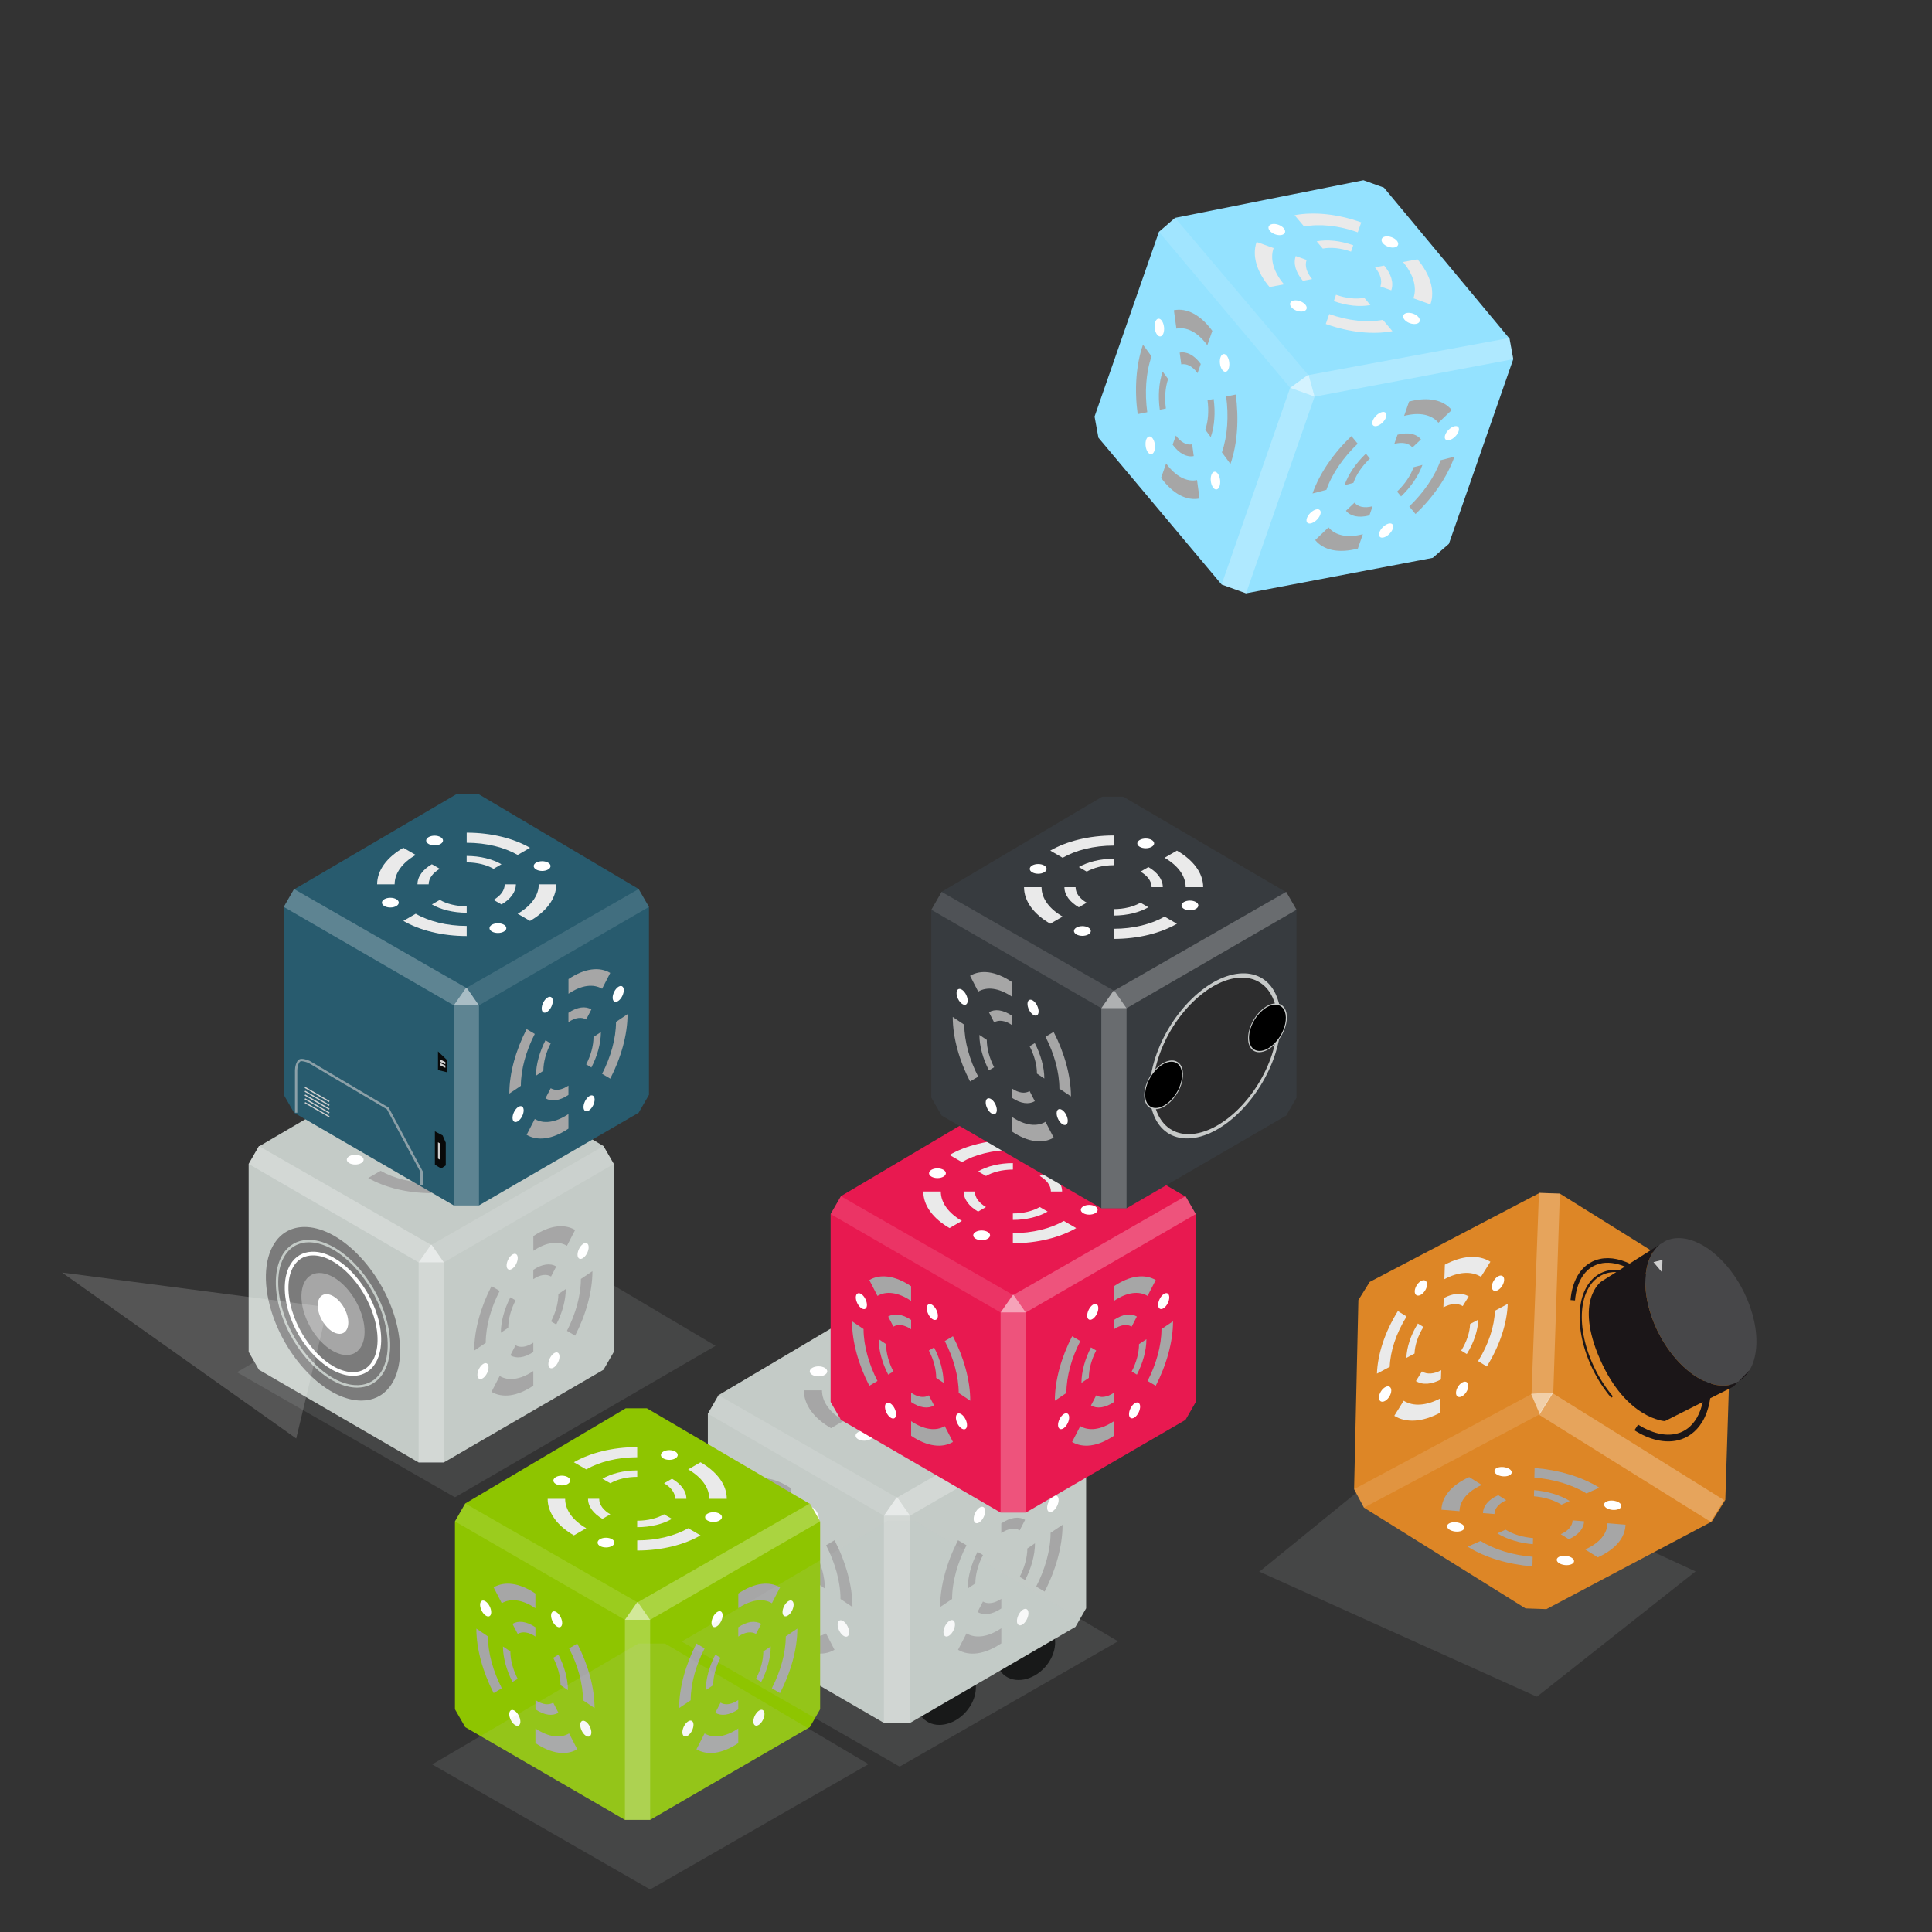 <?xml version="1.0" encoding="utf-8"?>
<!-- Generator: Adobe Illustrator 25.4.1, SVG Export Plug-In . SVG Version: 6.00 Build 0)  -->
<svg version="1.1" id="Layer_1" xmlns="http://www.w3.org/2000/svg" xmlns:xlink="http://www.w3.org/1999/xlink" x="0px" y="0px"
	 viewBox="0 0 50 50" style="enable-background:new 0 0 50 50;" xml:space="preserve">
<rect x="0" y="0" width="50" height="50" fill="#333333" stroke="none"/>
<style type="text/css">
	.st0{opacity:0.5;}
	.st1{opacity:0.25;fill:#C0C7CA;}
	.st2{fill:#DD8626;}
	.st3{opacity:0.6;fill:#FFFFFF;}
	.st4{opacity:0.12;fill:#FFFFFF;}
	.st5{opacity:0.25;fill:#FFFFFF;}
	.st6{fill:#EAEAEA;}
	.st7{fill:#FFFFFF;}
	.st8{fill:#A6A6A6;}
	.st9{fill:#1B1618;}
	.st10{fill:#474749;}
	.st11{fill:#CFCFCF;}
	.st12{fill:#C4CBC7;}
	.st13{fill:#7B7B7B;}
	.st14{opacity:0.17;fill:#FFFFFF;}
	.st15{fill:#94E2FF;}
	.st16{fill:#8EC500;}
	.st17{fill:#E81950;}
	.st18{fill:#373B3F;}
	.st19{fill:#C6C9C8;}
	.st20{fill:#2D2D2E;}
	.st21{fill:#285B6E;}
	.st22{fill:#080909;}
	.st23{opacity:0.6;}
</style>
<g>
	<g class="st0">
		<polyline class="st1" points="11.763,38.744 11.784,38.744 18.518,34.83 13.254,31.709 11.467,32.386 6.144,35.507 6.122,35.507 
			11.763,38.744 		"/>
	</g>
	<g class="st0">
		<polyline class="st1" points="39.76,43.905 39.782,43.905 43.881,40.668 37.13,37.547 36.436,37.547 32.6,40.668 32.578,40.668 
			39.76,43.905 		"/>
	</g>
	<g>
		<polygon class="st2" points="39.818,30.886 35.448,33.176 35.155,33.646 35.044,38.539 35.299,39.017 39.48,41.625 40.021,41.644 
			44.301,39.378 44.651,38.817 44.805,33.976 44.55,33.499 40.369,30.89 39.828,30.871 		"/>
		<polygon class="st3" points="39.636,36.068 39.627,36.082 39.849,36.6 40.199,36.039 		"/>
		<polygon class="st4" points="39.849,36.6 35.299,39.017 35.044,38.539 39.627,36.082 		"/>
		<g>
			<polygon class="st5" points="39.828,30.871 39.636,36.068 40.199,36.039 40.369,30.89 			"/>
			
				<rect x="41.919" y="35.085" transform="matrix(0.529 -0.848 0.848 0.529 -12.106 53.596)" class="st5" width="0.661" height="5.248"/>
		</g>
		<g>
			<path class="st6" d="M36.177,33.93c-0.343,0.55-0.525,1.129-0.542,1.62l0.331-0.176c0.014-0.395,0.16-0.86,0.436-1.303
				L36.177,33.93z"/>
			<path class="st6" d="M36.695,34.253c-0.189,0.302-0.289,0.62-0.298,0.89l0.211-0.113c0.007-0.208,0.084-0.454,0.23-0.688
				L36.695,34.253z"/>
			<path class="st6" d="M38.571,32.654c-0.318-0.198-0.744-0.155-1.178,0.076l-0.013,0.375c0.349-0.186,0.692-0.221,0.947-0.061
				L38.571,32.654z"/>
			<path class="st6" d="M38.01,33.553c-0.175-0.109-0.409-0.085-0.647,0.042l-0.008,0.239c0.184-0.098,0.365-0.117,0.5-0.032
				L38.01,33.553z"/>
			<path class="st6" d="M38.253,35.225l0.225,0.14c0.343-0.55,0.525-1.129,0.542-1.62l-0.331,0.176
				C38.676,34.317,38.529,34.782,38.253,35.225z"/>
			<path class="st6" d="M38.046,34.265c-0.007,0.208-0.084,0.454-0.23,0.688l0.144,0.09c0.189-0.302,0.289-0.62,0.298-0.89
				L38.046,34.265z"/>
			<path class="st6" d="M36.327,36.251l-0.243,0.39c0.318,0.198,0.744,0.155,1.178-0.076l0.013-0.375
				C36.926,36.375,36.582,36.41,36.327,36.251L36.327,36.251z"/>
			<path class="st6" d="M37.299,35.461c-0.184,0.098-0.365,0.117-0.5,0.032h0l-0.155,0.249v0c0.175,0.109,0.409,0.085,0.647-0.042
				L37.299,35.461z"/>
			
				<ellipse transform="matrix(0.529 -0.848 0.848 0.529 -13.719 47.416)" class="st7" cx="35.873" cy="36.072" rx="0.221" ry="0.128"/>
			
				<ellipse transform="matrix(0.529 -0.848 0.848 0.529 -9.91 48.542)" class="st7" cx="38.793" cy="33.203" rx="0.221" ry="0.128"/>
			
				<ellipse transform="matrix(0.529 -0.848 0.848 0.529 -10.953 46.907)" class="st7" cx="36.798" cy="33.325" rx="0.221" ry="0.128"/>
			
				<ellipse transform="matrix(0.529 -0.848 0.848 0.529 -12.677 49.051)" class="st7" cx="37.868" cy="35.95" rx="0.221" ry="0.128"/>
		</g>
		<g>
			<path class="st8" d="M38.023,38.227c-0.471,0.211-0.71,0.518-0.718,0.844l0.466,0.038c0.006-0.262,0.199-0.509,0.578-0.679
				L38.023,38.227z"/>
			<path class="st8" d="M38.773,38.695c-0.259,0.116-0.39,0.285-0.394,0.464l0.297,0.024c0.003-0.138,0.105-0.269,0.305-0.358
				L38.773,38.695z"/>
			<path class="st8" d="M41.391,38.501c-0.459-0.287-1.066-0.461-1.676-0.51L39.71,38.24c0.49,0.04,0.978,0.18,1.348,0.41
				L41.391,38.501z"/>
			<path class="st8" d="M40.623,38.845c-0.252-0.157-0.586-0.253-0.92-0.28l-0.004,0.159c0.259,0.021,0.516,0.095,0.711,0.217
				L40.623,38.845z"/>
			<path class="st8" d="M41.025,40.1l0.325,0.203c0.471-0.211,0.71-0.518,0.718-0.844l-0.466-0.038
				C41.597,39.683,41.404,39.93,41.025,40.1z"/>
			<path class="st8" d="M40.698,39.347c-0.003,0.138-0.105,0.269-0.305,0.358l0.208,0.13c0.259-0.116,0.39-0.285,0.394-0.464
				L40.698,39.347z"/>
			<path class="st8" d="M38.316,39.879l-0.333,0.149c0.459,0.287,1.066,0.461,1.676,0.51l0.006-0.249
				C39.173,40.25,38.685,40.11,38.316,39.879L38.316,39.879z"/>
			<path class="st8" d="M39.675,39.805c-0.259-0.021-0.516-0.095-0.711-0.217h0l-0.213,0.095l0,0c0.252,0.157,0.586,0.253,0.92,0.28
				L39.675,39.805z"/>
			
				<ellipse transform="matrix(0.104 -0.995 0.995 0.104 -5.586 72.879)" class="st7" cx="37.663" cy="39.541" rx="0.12" ry="0.225"/>
			
				<ellipse transform="matrix(0.104 -0.995 0.995 0.104 -1.389 76.42)" class="st7" cx="41.727" cy="38.981" rx="0.12" ry="0.225"/>
			
				<ellipse transform="matrix(0.104 -0.995 0.995 0.104 -3.067 72.818)" class="st7" cx="38.889" cy="38.112" rx="0.12" ry="0.225"/>
			
				<ellipse transform="matrix(0.104 -0.995 0.995 0.104 -3.908 76.481)" class="st7" cx="40.502" cy="40.41" rx="0.12" ry="0.225"/>
		</g>
		<g>
			<g>
				<path class="st9" d="M43.912,36.696c-0.128,0.217-0.305,0.356-0.527,0.409c-0.291,0.07-0.643-0.014-0.992-0.236l-0.094,0.147
					c0.39,0.248,0.79,0.34,1.127,0.258c0.256-0.062,0.469-0.221,0.619-0.461c0.006-0.01,0.012-0.019,0.018-0.029
					c0.172-0.294,0.246-0.685,0.212-1.132l-0.174,0.013C44.132,36.077,44.067,36.433,43.912,36.696z"/>
				<path class="st9" d="M41.207,32.651c-0.154,0.076-0.282,0.197-0.378,0.362c-0.102,0.175-0.164,0.388-0.184,0.633l0.116,0.009
					c0.018-0.228,0.075-0.424,0.168-0.583c0.085-0.144,0.195-0.251,0.329-0.316c0.365-0.18,0.869-0.033,1.332,0.364
					c-0.411-0.265-0.828-0.336-1.16-0.173c-0.149,0.073-0.272,0.191-0.365,0.35c-0.406,0.692-0.122,1.983,0.633,2.878l0.044-0.037
					c-0.74-0.877-1.021-2.139-0.627-2.811c0.087-0.149,0.202-0.259,0.341-0.328c0.466-0.229,1.146,0.053,1.693,0.701l0.044-0.037
					c-0.076-0.09-0.154-0.173-0.234-0.249l0.046-0.038C42.423,32.684,41.717,32.4,41.207,32.651z"/>
			</g>
			<g>
				<path class="st10" d="M44.705,32.78c0.697,0.833,0.956,2.032,0.576,2.678s-1.252,0.495-1.949-0.338s-0.956-2.032-0.576-2.678
					c0.087-0.149,0.201-0.256,0.333-0.321C43.528,31.902,44.168,32.139,44.705,32.78z"/>
				<path class="st9" d="M45.281,35.458c-0.379,0.646-1.252,0.495-1.949-0.338s-0.956-2.032-0.576-2.678
					c0.087-0.149,0.201-0.256,0.333-0.321l-1.647,1.045c0,0-0.71,0.48-0.03,2.021c0.68,1.541,1.674,1.592,1.674,1.592l1.779-0.896
					L45.281,35.458z"/>
				<polygon class="st11" points="42.792,32.664 43.015,32.929 43.024,32.604 				"/>
			</g>
		</g>
	</g>
	<g>
		<ellipse transform="matrix(0.663 -0.749 0.749 0.663 -24.582 33.114)" cx="24.478" cy="43.853" rx="0.862" ry="0.675"/>
		<ellipse transform="matrix(0.663 -0.749 0.749 0.663 -23.021 34.258)" cx="26.529" cy="42.692" rx="0.862" ry="0.675"/>
		<polygon class="st12" points="27.815,36.107 23.465,33.555 22.898,33.555 18.595,36.107 18.319,36.586 18.319,41.623 
			18.595,42.103 22.876,44.589 23.552,44.589 27.833,42.103 28.109,41.623 28.109,36.586 27.833,36.107 		"/>
		<polygon class="st3" points="23.223,38.752 23.205,38.752 22.876,39.225 23.552,39.225 		"/>
		<polygon class="st4" points="22.876,39.225 18.319,36.586 18.595,36.107 23.205,38.752 		"/>
		<g>
			<polygon class="st5" points="27.833,36.107 23.223,38.752 23.552,39.225 28.109,36.586 			"/>
			<rect x="22.876" y="39.225" class="st5" width="0.676" height="5.364"/>
		</g>
		<g>
			<path class="st8" d="M23.205,34.595c-0.663,0-1.263,0.155-1.698,0.406l0.332,0.192c0.35-0.202,0.833-0.327,1.366-0.327V34.595z"
				/>
			<path class="st8" d="M23.205,35.22c-0.364,0-0.694,0.085-0.933,0.223l0.212,0.122c0.184-0.106,0.439-0.172,0.721-0.172V35.22z"/>
			<path class="st8" d="M25.606,35.981c0-0.383-0.269-0.729-0.703-0.98l-0.332,0.192c0.35,0.202,0.566,0.481,0.566,0.789H25.606z"/>
			<path class="st8" d="M24.524,35.981c0-0.21-0.148-0.401-0.386-0.538l-0.212,0.122c0.184,0.106,0.299,0.254,0.299,0.416H24.524z"
				/>
			<path class="st8" d="M23.205,37.096v0.271c0.663,0,1.263-0.155,1.698-0.406l-0.332-0.192
				C24.221,36.971,23.738,37.096,23.205,37.096z"/>
			<path class="st8" d="M23.926,36.397c-0.184,0.106-0.439,0.172-0.721,0.172v0.173c0.364,0,0.694-0.085,0.933-0.223L23.926,36.397z
				"/>
			<path class="st8" d="M21.273,35.981h-0.469c0,0.383,0.269,0.729,0.703,0.98l0.332-0.192
				C21.489,36.568,21.273,36.289,21.273,35.981L21.273,35.981z"/>
			<path class="st8" d="M22.484,36.397c-0.184-0.106-0.299-0.254-0.299-0.416l0,0h-0.3l0,0c0,0.21,0.148,0.401,0.386,0.538
				L22.484,36.397z"/>
			<ellipse class="st7" cx="21.183" cy="35.491" rx="0.226" ry="0.13"/>
			<ellipse class="st7" cx="25.251" cy="36.471" rx="0.226" ry="0.13"/>
			<ellipse class="st7" cx="24.066" cy="34.807" rx="0.226" ry="0.13"/>
			<ellipse class="st7" cx="22.368" cy="37.155" rx="0.226" ry="0.13"/>
		</g>
		<g>
			<path class="st8" d="M20.477,38.521c-0.438-0.294-0.834-0.336-1.12-0.166l0.219,0.424c0.231-0.137,0.549-0.103,0.901,0.133
				V38.521z"/>
			<path class="st8" d="M20.477,39.425c-0.24-0.162-0.458-0.185-0.615-0.091l0.14,0.271c0.122-0.072,0.29-0.054,0.476,0.07V39.425z"
				/>
			<path class="st8" d="M22.062,41.59c0-0.553-0.177-1.174-0.464-1.729l-0.219,0.13c0.231,0.447,0.373,0.946,0.373,1.391
				L22.062,41.59z"/>
			<path class="st8" d="M21.348,41.111c0-0.304-0.097-0.645-0.255-0.95l-0.14,0.083c0.122,0.236,0.197,0.499,0.197,0.734
				L21.348,41.111z"/>
			<path class="st8" d="M20.477,42.138v0.392c0.438,0.294,0.834,0.336,1.12,0.166l-0.219-0.424
				C21.148,42.408,20.829,42.375,20.477,42.138z"/>
			<path class="st8" d="M20.953,41.447c-0.122,0.072-0.29,0.054-0.476-0.07v0.25c0.24,0.162,0.458,0.185,0.615,0.091L20.953,41.447z
				"/>
			<path class="st8" d="M19.202,39.669l-0.31-0.208c0,0.553,0.177,1.174,0.464,1.729l0.219-0.13
				C19.345,40.613,19.202,40.114,19.202,39.669L19.202,39.669z"/>
			<path class="st8" d="M20.002,40.808c-0.122-0.236-0.197-0.499-0.197-0.734l0,0l-0.198-0.133v0c0,0.304,0.097,0.645,0.255,0.95
				L20.002,40.808z"/>
			
				<ellipse transform="matrix(0.899 -0.438 0.438 0.899 -15.114 12.317)" class="st7" cx="19.143" cy="38.92" rx="0.122" ry="0.23"/>
			
				<ellipse transform="matrix(0.899 -0.438 0.438 0.899 -16.254 13.819)" class="st7" cx="21.827" cy="42.142" rx="0.122" ry="0.23"/>
			
				<ellipse transform="matrix(0.899 -0.438 0.438 0.899 -15.048 13.18)" class="st7" cx="21.045" cy="39.21" rx="0.122" ry="0.23"/>
			
				<ellipse transform="matrix(0.899 -0.438 0.438 0.899 -16.319 12.956)" class="st7" cx="19.925" cy="41.852" rx="0.122" ry="0.23"/>
		</g>
		<g>
			<path class="st8" d="M25.914,38.521c0.438-0.294,0.834-0.336,1.12-0.166l-0.219,0.424c-0.231-0.137-0.549-0.103-0.901,0.133
				V38.521z"/>
			<path class="st8" d="M25.914,39.425c0.24-0.162,0.458-0.185,0.615-0.091l-0.14,0.271c-0.122-0.072-0.29-0.054-0.476,0.07V39.425z
				"/>
			<path class="st8" d="M24.33,41.59c0-0.553,0.177-1.174,0.464-1.729l0.219,0.13c-0.231,0.447-0.373,0.946-0.373,1.391L24.33,41.59
				z"/>
			<path class="st8" d="M25.044,41.111c0-0.304,0.097-0.645,0.255-0.95l0.14,0.083c-0.122,0.236-0.197,0.499-0.197,0.734
				L25.044,41.111z"/>
			<path class="st8" d="M25.914,42.138v0.392c-0.438,0.294-0.834,0.336-1.12,0.166l0.219-0.424
				C25.243,42.408,25.562,42.375,25.914,42.138z"/>
			<path class="st8" d="M25.438,41.447c0.122,0.072,0.29,0.054,0.476-0.07v0.25c-0.24,0.162-0.458,0.185-0.615,0.091L25.438,41.447z
				"/>
			<path class="st8" d="M27.189,39.669l0.31-0.208c0,0.553-0.177,1.174-0.464,1.729l-0.219-0.13
				C27.046,40.613,27.189,40.114,27.189,39.669L27.189,39.669z"/>
			<path class="st8" d="M26.39,40.808c0.122-0.236,0.197-0.499,0.197-0.734l0,0l0.198-0.133v0c0,0.304-0.097,0.645-0.255,0.95
				L26.39,40.808z"/>
			
				<ellipse transform="matrix(0.438 -0.899 0.899 0.438 -19.675 46.368)" class="st7" cx="27.248" cy="38.92" rx="0.23" ry="0.122"/>
			
				<ellipse transform="matrix(0.438 -0.899 0.899 0.438 -24.079 45.765)" class="st7" cx="24.564" cy="42.142" rx="0.23" ry="0.122"/>
			
				<ellipse transform="matrix(0.438 -0.899 0.899 0.438 -21.004 44.82)" class="st7" cx="25.346" cy="39.21" rx="0.23" ry="0.122"/>
			
				<ellipse transform="matrix(0.438 -0.899 0.899 0.438 -22.75 47.312)" class="st7" cx="26.466" cy="41.852" rx="0.23" ry="0.122"/>
		</g>
	</g>
	<g>
		<polygon class="st12" points="6.718,29.66 10.918,27.197 11.465,27.197 15.619,29.66 15.886,30.123 15.886,34.986 15.619,35.449 
			11.487,37.848 10.834,37.848 6.701,35.449 6.435,34.986 6.435,30.123 6.701,29.66 		"/>
		<polygon class="st3" points="11.152,32.214 11.169,32.214 11.487,32.67 10.834,32.67 		"/>
		<polygon class="st4" points="11.487,32.67 15.886,30.123 15.619,29.66 11.169,32.214 		"/>
		<g>
			<polygon class="st5" points="6.701,29.66 11.152,32.214 10.834,32.67 6.435,30.123 			"/>
			<rect x="10.834" y="32.67" class="st5" width="0.653" height="5.178"/>
		</g>
		<g>
			<path class="st8" d="M11.169,28.201c0.64,0,1.22,0.15,1.639,0.392l-0.32,0.185c-0.338-0.195-0.804-0.315-1.319-0.315V28.201z"/>
			<path class="st8" d="M11.169,28.804c0.352,0,0.67,0.082,0.9,0.215l-0.205,0.118c-0.178-0.103-0.424-0.166-0.696-0.166V28.804z"/>
			<path class="st8" d="M8.851,29.539c0-0.369,0.259-0.704,0.679-0.946l0.32,0.185c-0.338,0.195-0.546,0.464-0.546,0.761H8.851z"/>
			<path class="st8" d="M9.895,29.539c0-0.203,0.143-0.387,0.373-0.52l0.205,0.118c-0.178,0.103-0.288,0.245-0.288,0.402H9.895z"/>
			<path class="st8" d="M11.169,30.616v0.262c-0.64,0-1.22-0.15-1.639-0.392L9.85,30.3C10.188,30.495,10.654,30.616,11.169,30.616z"
				/>
			<path class="st8" d="M10.473,29.941c0.178,0.103,0.424,0.166,0.696,0.166v0.167c-0.352,0-0.67-0.082-0.9-0.215L10.473,29.941z"/>
			<path class="st8" d="M13.034,29.539h0.453c0,0.369-0.259,0.704-0.679,0.946l-0.32-0.185
				C12.825,30.105,13.034,29.836,13.034,29.539L13.034,29.539z"/>
			<path class="st8" d="M11.865,29.941c0.178-0.103,0.288-0.245,0.288-0.402v0h0.289v0c0,0.203-0.143,0.387-0.373,0.52
				L11.865,29.941z"/>
			<ellipse class="st7" cx="13.121" cy="29.066" rx="0.218" ry="0.126"/>
			<ellipse class="st7" cx="9.193" cy="30.012" rx="0.218" ry="0.126"/>
			<ellipse class="st7" cx="10.338" cy="28.406" rx="0.218" ry="0.126"/>
			<ellipse class="st7" cx="11.977" cy="30.672" rx="0.218" ry="0.126"/>
		</g>
		<g>
			<path class="st8" d="M13.802,31.991c0.422-0.284,0.805-0.324,1.082-0.16l-0.211,0.41c-0.223-0.132-0.53-0.1-0.87,0.129V31.991z"
				/>
			<path class="st8" d="M13.802,32.863c0.232-0.156,0.442-0.178,0.594-0.088l-0.135,0.261c-0.118-0.07-0.28-0.053-0.459,0.068
				V32.863z"/>
			<path class="st8" d="M12.272,34.954c0-0.534,0.171-1.133,0.448-1.669l0.211,0.125c-0.223,0.431-0.36,0.913-0.36,1.343
				L12.272,34.954z"/>
			<path class="st8" d="M12.962,34.491c0-0.293,0.094-0.622,0.246-0.917l0.135,0.08c-0.118,0.228-0.19,0.482-0.19,0.709
				L12.962,34.491z"/>
			<path class="st8" d="M13.802,35.483v0.378c-0.422,0.284-0.805,0.324-1.082,0.16l0.211-0.41
				C13.155,35.744,13.462,35.711,13.802,35.483z"/>
			<path class="st8" d="M13.343,34.815c0.118,0.07,0.28,0.053,0.459-0.068v0.241c-0.232,0.156-0.442,0.178-0.594,0.088
				L13.343,34.815z"/>
			<path class="st8" d="M15.033,33.099l0.299-0.201c0,0.534-0.171,1.133-0.448,1.669l-0.211-0.125
				C14.895,34.011,15.033,33.529,15.033,33.099L15.033,33.099z"/>
			<path class="st8" d="M14.261,34.198c0.118-0.228,0.19-0.482,0.19-0.709v0l0.191-0.128v0c0,0.293-0.094,0.622-0.246,0.917
				L14.261,34.198z"/>
			
				<ellipse transform="matrix(0.438 -0.899 0.899 0.438 -20.625 31.76)" class="st7" cx="15.09" cy="32.376" rx="0.222" ry="0.118"/>
			
				<ellipse transform="matrix(0.438 -0.899 0.899 0.438 -24.877 31.178)" class="st7" cx="12.499" cy="35.486" rx="0.222" ry="0.118"/>
			
				<ellipse transform="matrix(0.438 -0.899 0.899 0.438 -21.908 30.266)" class="st7" cx="13.254" cy="32.656" rx="0.222" ry="0.118"/>
			
				<ellipse transform="matrix(0.438 -0.899 0.899 0.438 -23.594 32.672)" class="st7" cx="14.335" cy="35.207" rx="0.222" ry="0.118"/>
		</g>
		<g>
			<g>
				<path class="st13" d="M9.283,36.245c-0.878-0.053-1.894-1.098-2.265-2.33l0,0c-0.224-0.743-0.171-1.423,0.141-1.818
					c0.192-0.243,0.466-0.36,0.793-0.341c0.878,0.053,1.894,1.098,2.265,2.33c0.224,0.743,0.171,1.423-0.141,1.818
					c-0.178,0.225-0.427,0.343-0.724,0.343C9.33,36.247,9.306,36.246,9.283,36.245z"/>
			</g>
			<g>
				<path class="st12" d="M9.182,35.91c-0.747-0.045-1.611-0.934-1.927-1.982c-0.191-0.633-0.146-1.211,0.121-1.548
					c0.164-0.207,0.398-0.308,0.678-0.291c0.747,0.045,1.611,0.934,1.927,1.982c0.191,0.633,0.146,1.211-0.121,1.548
					c-0.152,0.192-0.365,0.293-0.618,0.293C9.222,35.912,9.202,35.912,9.182,35.91z M7.425,32.42
					c-0.253,0.321-0.295,0.878-0.11,1.49l0,0c0.309,1.024,1.148,1.893,1.871,1.937c0.258,0.015,0.474-0.077,0.624-0.267
					c0.253-0.321,0.295-0.878,0.11-1.491c-0.309-1.024-1.148-1.893-1.871-1.937c-0.019-0.001-0.037-0.002-0.055-0.002
					C7.761,32.151,7.565,32.244,7.425,32.42z"/>
			</g>
			<g>
				<path class="st7" d="M9.084,35.605c-0.627-0.038-1.353-0.781-1.617-1.658l0,0c-0.16-0.531-0.121-1.018,0.104-1.303
					c0.14-0.178,0.341-0.263,0.58-0.249c0.627,0.038,1.353,0.781,1.617,1.658c0.16,0.531,0.121,1.018-0.104,1.303
					c-0.13,0.165-0.312,0.251-0.529,0.251C9.118,35.606,9.101,35.606,9.084,35.605z M7.646,32.704
					c-0.206,0.26-0.238,0.715-0.087,1.216l0,0c0.254,0.841,0.941,1.555,1.532,1.59c0.206,0.013,0.379-0.061,0.499-0.213
					c0.206-0.26,0.239-0.715,0.087-1.216c-0.254-0.841-0.941-1.555-1.531-1.59c-0.015-0.001-0.03-0.001-0.044-0.001
					C7.914,32.489,7.757,32.562,7.646,32.704z"/>
			</g>
			<g>
				
					<ellipse transform="matrix(0.873 -0.488 0.488 0.873 -15.497 8.53)" class="st8" cx="8.618" cy="34" rx="0.678" ry="1.156"/>
			</g>
			<g>
				
					<ellipse transform="matrix(0.873 -0.488 0.488 0.873 -15.497 8.53)" class="st7" cx="8.618" cy="34" rx="0.328" ry="0.559"/>
			</g>
			<polygon class="st14" points="8.48,33.832 1.607,32.934 7.666,37.228 			"/>
		</g>
	</g>
	<g>
		<polygon class="st15" points="39.047,8.741 35.816,4.856 35.285,4.665 30.411,5.638 29.993,6 28.327,10.78 28.427,11.328 
			31.615,15.127 32.248,15.355 37.08,14.437 37.497,14.075 39.163,9.295 39.063,8.747 		"/>
		<polygon class="st3" points="33.87,9.706 33.854,9.7 33.389,10.037 34.022,10.265 		"/>
		<polygon class="st4" points="33.389,10.037 29.993,6 30.411,5.638 33.854,9.7 		"/>
		<g>
			<polygon class="st5" points="39.063,8.747 33.87,9.706 34.022,10.265 39.163,9.295 			"/>
			<polygon class="st5" points="31.615,15.127 32.248,15.355 34.022,10.265 33.389,10.037 			"/>
		</g>
		<g>
			<path class="st6" d="M35.229,5.755c-0.621-0.223-1.235-0.278-1.725-0.186l0.247,0.293c0.394-0.074,0.888-0.03,1.388,0.15
				L35.229,5.755z"/>
			<path class="st6" d="M35.022,6.348c-0.341-0.123-0.678-0.153-0.947-0.102l0.158,0.187c0.208-0.039,0.468-0.016,0.732,0.079
				L35.022,6.348z"/>
			<path class="st6" d="M37.019,7.878c0.127-0.363-0.011-0.782-0.335-1.167l-0.374,0.07c0.261,0.309,0.371,0.646,0.269,0.939
				L37.019,7.878z"/>
			<path class="st6" d="M36.006,7.514c0.07-0.2-0.006-0.43-0.184-0.641l-0.239,0.045c0.138,0.163,0.196,0.341,0.142,0.495
				L36.006,7.514z"/>
			<path class="st6" d="M34.401,8.128l-0.09,0.257c0.621,0.223,1.235,0.278,1.725,0.186l-0.247-0.293
				C35.395,8.352,34.901,8.308,34.401,8.128z"/>
			<path class="st6" d="M35.308,7.708c-0.208,0.039-0.468,0.016-0.732-0.079l-0.057,0.164c0.341,0.123,0.678,0.153,0.947,0.102
				L35.308,7.708z"/>
			<path class="st6" d="M32.961,6.42l-0.44-0.158c-0.127,0.363,0.011,0.782,0.335,1.167l0.374-0.07
				C32.969,7.05,32.859,6.712,32.961,6.42L32.961,6.42z"/>
			<path class="st6" d="M33.957,7.222c-0.138-0.163-0.196-0.341-0.142-0.495v0l-0.281-0.101v0c-0.07,0.2,0.006,0.43,0.184,0.641
				L33.957,7.222z"/>
			
				<ellipse transform="matrix(0.343 -0.939 0.939 0.343 16.148 34.931)" class="st7" cx="33.038" cy="5.925" rx="0.131" ry="0.225"/>
			
				<ellipse transform="matrix(0.343 -0.939 0.939 0.343 16.279 39.717)" class="st7" cx="36.525" cy="8.224" rx="0.131" ry="0.225"/>
			
				<ellipse transform="matrix(0.343 -0.939 0.939 0.343 17.769 37.891)" class="st7" cx="35.965" cy="6.246" rx="0.131" ry="0.225"/>
			
				<ellipse transform="matrix(0.343 -0.939 0.939 0.343 14.657 36.756)" class="st7" cx="33.598" cy="7.903" rx="0.131" ry="0.225"/>
		</g>
		<g>
			<path class="st8" d="M31.375,8.563c-0.313-0.426-0.67-0.599-0.995-0.534l0.065,0.476c0.261-0.052,0.549,0.087,0.8,0.43
				L31.375,8.563z"/>
			<path class="st8" d="M31.076,9.42c-0.172-0.234-0.368-0.329-0.546-0.294l0.041,0.304c0.138-0.028,0.29,0.046,0.422,0.227
				L31.076,9.42z"/>
			<path class="st8" d="M31.844,12.008c0.183-0.525,0.222-1.173,0.137-1.797l-0.248,0.05c0.068,0.502,0.037,1.023-0.11,1.446
				L31.844,12.008z"/>
			<path class="st8" d="M31.334,11.313c0.101-0.288,0.122-0.645,0.075-0.987l-0.158,0.032c0.036,0.265,0.019,0.54-0.058,0.763
				L31.334,11.313z"/>
			<path class="st8" d="M30.179,11.995l-0.13,0.372c0.313,0.426,0.67,0.599,0.995,0.534l-0.065-0.476
				C30.718,12.477,30.43,12.338,30.179,11.995z"/>
			<path class="st8" d="M30.853,11.499c-0.138,0.028-0.29-0.046-0.422-0.227l-0.083,0.237c0.172,0.234,0.368,0.329,0.546,0.294
				L30.853,11.499z"/>
			<path class="st8" d="M29.802,9.223L29.58,8.921c-0.183,0.525-0.222,1.173-0.137,1.797l0.248-0.05
				C29.623,10.167,29.654,9.645,29.802,9.223L29.802,9.223z"/>
			<path class="st8" d="M30.173,10.572c-0.036-0.265-0.019-0.54,0.058-0.763l0,0L30.09,9.617v0
				c-0.101,0.288-0.122,0.645-0.075,0.987L30.173,10.572z"/>
			
				<ellipse transform="matrix(0.994 -0.112 0.112 0.994 -0.76 3.396)" class="st7" cx="29.993" cy="8.492" rx="0.121" ry="0.231"/>
			
				<ellipse transform="matrix(0.994 -0.112 0.112 0.994 -1.192 3.582)" class="st7" cx="31.442" cy="12.452" rx="0.121" ry="0.231"/>
			
				<ellipse transform="matrix(0.994 -0.112 0.112 0.994 -0.851 3.59)" class="st7" cx="31.68" cy="9.407" rx="0.121" ry="0.231"/>
			
				<ellipse transform="matrix(0.994 -0.112 0.112 0.994 -1.101 3.389)" class="st7" cx="29.756" cy="11.538" rx="0.121" ry="0.231"/>
		</g>
		<g>
			<path class="st8" d="M36.467,10.392c0.507-0.132,0.892-0.038,1.104,0.22l-0.345,0.329c-0.171-0.207-0.48-0.283-0.888-0.177
				L36.467,10.392z"/>
			<path class="st8" d="M36.168,11.25c0.279-0.072,0.49-0.021,0.607,0.121l-0.221,0.21c-0.09-0.109-0.254-0.149-0.469-0.093
				L36.168,11.25z"/>
			<path class="st8" d="M33.968,12.771c0.183-0.525,0.554-1.054,1.007-1.485l0.162,0.197c-0.364,0.346-0.663,0.772-0.81,1.194
				L33.968,12.771z"/>
			<path class="st8" d="M34.796,12.556c0.101-0.288,0.305-0.579,0.553-0.815l0.104,0.126c-0.192,0.183-0.35,0.407-0.427,0.63
				L34.796,12.556z"/>
			<path class="st8" d="M35.271,13.825l-0.13,0.372c-0.507,0.132-0.892,0.038-1.104-0.22l0.345-0.329
				C34.553,13.855,34.863,13.931,35.271,13.825z"/>
			<path class="st8" d="M35.054,13.009c0.09,0.109,0.254,0.149,0.469,0.093l-0.083,0.237c-0.279,0.072-0.49,0.021-0.607-0.121
				L35.054,13.009z"/>
			<path class="st8" d="M37.282,11.911l0.359-0.093c-0.183,0.525-0.554,1.054-1.007,1.485l-0.162-0.197
				C36.836,12.759,37.134,12.333,37.282,11.911L37.282,11.911z"/>
			<path class="st8" d="M36.156,12.722c0.192-0.183,0.35-0.407,0.427-0.63v0l0.229-0.06v0c-0.101,0.288-0.305,0.579-0.553,0.815
				L36.156,12.722z"/>
			
				<ellipse transform="matrix(0.704 -0.71 0.71 0.704 3.148 29.998)" class="st7" cx="37.585" cy="11.22" rx="0.23" ry="0.122"/>
			
				<ellipse transform="matrix(0.704 -0.71 0.71 0.704 0.561 28.093)" class="st7" cx="34.005" cy="13.373" rx="0.23" ry="0.122"/>
			
				<ellipse transform="matrix(0.704 -0.71 0.71 0.704 2.853 28.557)" class="st7" cx="35.708" cy="10.854" rx="0.23" ry="0.122"/>
			
				<ellipse transform="matrix(0.704 -0.71 0.71 0.704 0.856 29.535)" class="st7" cx="35.883" cy="13.739" rx="0.23" ry="0.122"/>
		</g>
	</g>
	<g>
		<polygon class="st16" points="20.941,38.91 16.741,36.447 16.194,36.447 12.04,38.91 11.774,39.373 11.774,44.235 12.04,44.699 
			16.173,47.098 16.825,47.098 20.958,44.699 21.225,44.235 21.225,39.373 20.958,38.91 		"/>
		<polygon class="st3" points="16.508,41.464 16.491,41.464 16.173,41.92 16.825,41.92 		"/>
		<polygon class="st4" points="16.173,41.92 11.774,39.373 12.04,38.91 16.491,41.464 		"/>
		<g>
			<polygon class="st5" points="20.958,38.91 16.508,41.464 16.825,41.92 21.225,39.373 			"/>
			<rect x="16.173" y="41.92" class="st5" width="0.653" height="5.178"/>
		</g>
		<g>
			<path class="st6" d="M16.491,37.451c-0.64,0-1.22,0.15-1.639,0.392l0.32,0.185c0.338-0.195,0.804-0.315,1.319-0.315V37.451z"/>
			<path class="st6" d="M16.491,38.054c-0.352,0-0.67,0.082-0.9,0.215l0.205,0.118c0.178-0.103,0.424-0.166,0.696-0.166V38.054z"/>
			<path class="st6" d="M18.809,38.789c0-0.369-0.259-0.704-0.679-0.946l-0.32,0.185c0.338,0.195,0.546,0.464,0.546,0.761H18.809z"
				/>
			<path class="st6" d="M17.764,38.789c0-0.203-0.143-0.387-0.373-0.52l-0.205,0.118c0.178,0.103,0.288,0.245,0.288,0.402H17.764z"
				/>
			<path class="st6" d="M16.491,39.865v0.262c0.64,0,1.22-0.15,1.639-0.392l-0.32-0.185C17.472,39.745,17.006,39.865,16.491,39.865z
				"/>
			<path class="st6" d="M17.186,39.19c-0.178,0.103-0.424,0.166-0.696,0.166v0.167c0.352,0,0.67-0.082,0.9-0.215L17.186,39.19z"/>
			<path class="st6" d="M14.626,38.789h-0.453c0,0.369,0.259,0.704,0.679,0.946l0.32-0.185
				C14.834,39.355,14.626,39.086,14.626,38.789L14.626,38.789z"/>
			<path class="st6" d="M15.795,39.19c-0.178-0.103-0.288-0.245-0.288-0.402l0,0h-0.289l0,0c0,0.203,0.143,0.387,0.373,0.52
				L15.795,39.19z"/>
			<ellipse class="st7" cx="14.539" cy="38.316" rx="0.218" ry="0.126"/>
			<ellipse class="st7" cx="18.466" cy="39.262" rx="0.218" ry="0.126"/>
			<ellipse class="st7" cx="17.322" cy="37.655" rx="0.218" ry="0.126"/>
			<ellipse class="st7" cx="15.683" cy="39.922" rx="0.218" ry="0.126"/>
		</g>
		<g>
			<path class="st8" d="M13.857,41.241c-0.422-0.284-0.805-0.324-1.082-0.16l0.211,0.41c0.223-0.132,0.53-0.1,0.87,0.129V41.241z"/>
			<path class="st8" d="M13.857,42.113c-0.232-0.156-0.442-0.178-0.594-0.088l0.135,0.261c0.118-0.07,0.28-0.053,0.459,0.068V42.113
				z"/>
			<path class="st8" d="M15.387,44.204c0-0.534-0.171-1.133-0.448-1.669l-0.211,0.125c0.223,0.431,0.36,0.913,0.36,1.343
				L15.387,44.204z"/>
			<path class="st8" d="M14.698,43.74c0-0.293-0.094-0.622-0.246-0.917l-0.135,0.08c0.118,0.228,0.19,0.482,0.19,0.709L14.698,43.74
				z"/>
			<path class="st8" d="M13.857,44.733v0.378c0.422,0.284,0.805,0.324,1.082,0.16l-0.211-0.41
				C14.505,44.993,14.197,44.961,13.857,44.733z"/>
			<path class="st8" d="M14.317,44.065c-0.118,0.07-0.28,0.053-0.459-0.068v0.241c0.232,0.156,0.442,0.178,0.594,0.088
				L14.317,44.065z"/>
			<path class="st8" d="M12.627,42.349l-0.299-0.201c0,0.534,0.171,1.133,0.448,1.669l0.211-0.125
				C12.765,43.26,12.627,42.779,12.627,42.349L12.627,42.349z"/>
			<path class="st8" d="M13.398,43.448c-0.118-0.228-0.19-0.482-0.19-0.709v0l-0.191-0.128l0,0c0,0.293,0.094,0.622,0.246,0.917
				L13.398,43.448z"/>
			
				<ellipse transform="matrix(0.899 -0.438 0.438 0.899 -16.963 9.711)" class="st7" cx="12.569" cy="41.626" rx="0.118" ry="0.222"/>
			
				<ellipse transform="matrix(0.899 -0.438 0.438 0.899 -18.064 11.161)" class="st7" cx="15.161" cy="44.736" rx="0.118" ry="0.222"/>
			
				<ellipse transform="matrix(0.899 -0.438 0.438 0.899 -16.9 10.544)" class="st7" cx="14.406" cy="41.905" rx="0.118" ry="0.222"/>
			
				<ellipse transform="matrix(0.899 -0.438 0.438 0.899 -18.127 10.328)" class="st7" cx="13.324" cy="44.457" rx="0.118" ry="0.222"/>
		</g>
		<g>
			<path class="st8" d="M19.106,41.241c0.422-0.284,0.805-0.324,1.082-0.16l-0.211,0.41c-0.223-0.132-0.53-0.1-0.87,0.129V41.241z"
				/>
			<path class="st8" d="M19.106,42.113c0.232-0.156,0.442-0.178,0.594-0.088l-0.135,0.261c-0.118-0.07-0.28-0.053-0.459,0.068
				V42.113z"/>
			<path class="st8" d="M17.576,44.204c0-0.534,0.171-1.133,0.448-1.669l0.211,0.125c-0.223,0.431-0.36,0.913-0.36,1.343
				L17.576,44.204z"/>
			<path class="st8" d="M18.266,43.74c0-0.293,0.094-0.622,0.246-0.917l0.135,0.08c-0.118,0.228-0.19,0.482-0.19,0.709L18.266,43.74
				z"/>
			<path class="st8" d="M19.106,44.733v0.378c-0.422,0.284-0.805,0.324-1.082,0.16l0.211-0.41
				C18.458,44.993,18.766,44.961,19.106,44.733z"/>
			<path class="st8" d="M18.647,44.065c0.118,0.07,0.28,0.053,0.459-0.068v0.241c-0.232,0.156-0.442,0.178-0.594,0.088
				L18.647,44.065z"/>
			<path class="st8" d="M20.336,42.349l0.299-0.201c0,0.534-0.171,1.133-0.448,1.669l-0.211-0.125
				C20.199,43.26,20.336,42.779,20.336,42.349L20.336,42.349z"/>
			<path class="st8" d="M19.565,43.448c0.118-0.228,0.19-0.482,0.19-0.709v0l0.191-0.128l0,0c0,0.293-0.094,0.622-0.246,0.917
				L19.565,43.448z"/>
			
				<ellipse transform="matrix(0.438 -0.899 0.899 0.438 -25.959 41.727)" class="st7" cx="20.394" cy="41.626" rx="0.222" ry="0.118"/>
			
				<ellipse transform="matrix(0.438 -0.899 0.899 0.438 -30.211 41.144)" class="st7" cx="17.802" cy="44.736" rx="0.222" ry="0.118"/>
			
				<ellipse transform="matrix(0.438 -0.899 0.899 0.438 -27.243 40.232)" class="st7" cx="18.557" cy="41.905" rx="0.222" ry="0.118"/>
			
				<ellipse transform="matrix(0.438 -0.899 0.899 0.438 -28.928 42.638)" class="st7" cx="19.639" cy="44.457" rx="0.222" ry="0.118"/>
		</g>
	</g>
	<g>
		<polygon class="st17" points="30.664,30.957 26.464,28.494 25.917,28.494 21.763,30.957 21.496,31.42 21.496,36.283 
			21.763,36.746 25.895,39.145 26.548,39.145 30.681,36.746 30.947,36.283 30.947,31.42 30.681,30.957 		"/>
		<polygon class="st3" points="26.23,33.511 26.213,33.511 25.895,33.967 26.548,33.967 		"/>
		<polygon class="st4" points="25.895,33.967 21.496,31.42 21.763,30.957 26.213,33.511 		"/>
		<g>
			<polygon class="st5" points="30.681,30.957 26.23,33.511 26.548,33.967 30.947,31.42 			"/>
			<rect x="25.895" y="33.967" class="st5" width="0.653" height="5.178"/>
		</g>
		<g>
			<path class="st6" d="M26.213,29.498c-0.64,0-1.22,0.15-1.639,0.392l0.32,0.185c0.337-0.195,0.804-0.315,1.319-0.315V29.498z"/>
			<path class="st6" d="M26.213,30.101c-0.352,0-0.67,0.082-0.9,0.215l0.205,0.118c0.178-0.103,0.424-0.166,0.696-0.166V30.101z"/>
			<path class="st6" d="M28.531,30.836c0-0.369-0.259-0.704-0.679-0.946l-0.32,0.185c0.337,0.195,0.546,0.464,0.546,0.761H28.531z"
				/>
			<path class="st6" d="M27.487,30.836c0-0.203-0.143-0.387-0.373-0.52l-0.205,0.118c0.178,0.103,0.288,0.245,0.288,0.402H27.487z"
				/>
			<path class="st6" d="M26.213,31.913v0.262c0.64,0,1.22-0.15,1.639-0.392l-0.32-0.185C27.194,31.792,26.728,31.913,26.213,31.913z
				"/>
			<path class="st6" d="M26.909,31.238c-0.178,0.103-0.424,0.166-0.696,0.166v0.167c0.352,0,0.67-0.082,0.9-0.215L26.909,31.238z"/>
			<path class="st6" d="M24.348,30.836h-0.453c0,0.369,0.259,0.704,0.679,0.946l0.32-0.185
				C24.557,31.402,24.348,31.133,24.348,30.836L24.348,30.836z"/>
			<path class="st6" d="M25.517,31.238c-0.178-0.103-0.288-0.245-0.288-0.402v0H24.94v0c0,0.203,0.143,0.387,0.373,0.52
				L25.517,31.238z"/>
			<ellipse class="st7" cx="24.261" cy="30.363" rx="0.218" ry="0.126"/>
			<ellipse class="st7" cx="28.189" cy="31.309" rx="0.218" ry="0.126"/>
			<ellipse class="st7" cx="27.044" cy="29.703" rx="0.218" ry="0.126"/>
			<ellipse class="st7" cx="25.405" cy="31.97" rx="0.218" ry="0.126"/>
		</g>
		<g>
			<path class="st8" d="M23.58,33.288c-0.422-0.284-0.805-0.324-1.082-0.16l0.211,0.41c0.223-0.132,0.53-0.1,0.87,0.129V33.288z"/>
			<path class="st8" d="M23.58,34.16c-0.232-0.156-0.442-0.178-0.594-0.088l0.135,0.261c0.118-0.07,0.28-0.053,0.459,0.068V34.16z"
				/>
			<path class="st8" d="M25.11,36.251c0-0.534-0.171-1.133-0.448-1.669l-0.211,0.125c0.223,0.431,0.36,0.913,0.36,1.343
				L25.11,36.251z"/>
			<path class="st8" d="M24.42,35.788c0-0.293-0.094-0.622-0.246-0.917l-0.135,0.08c0.118,0.228,0.19,0.482,0.19,0.709L24.42,35.788
				z"/>
			<path class="st8" d="M23.58,36.78v0.378c0.422,0.284,0.805,0.324,1.082,0.16l-0.211-0.41C24.227,37.041,23.92,37.008,23.58,36.78
				z"/>
			<path class="st8" d="M24.039,36.112c-0.118,0.07-0.28,0.053-0.459-0.068v0.241c0.232,0.156,0.442,0.178,0.594,0.088
				L24.039,36.112z"/>
			<path class="st8" d="M22.349,34.396l-0.299-0.201c0,0.534,0.171,1.133,0.448,1.669l0.211-0.125
				C22.487,35.308,22.349,34.826,22.349,34.396L22.349,34.396z"/>
			<path class="st8" d="M23.121,35.495c-0.118-0.228-0.19-0.482-0.19-0.709v0l-0.191-0.128v0c0,0.293,0.094,0.622,0.246,0.917
				L23.121,35.495z"/>
			
				<ellipse transform="matrix(0.899 -0.438 0.438 0.899 -12.497 13.166)" class="st7" cx="22.292" cy="33.673" rx="0.118" ry="0.222"/>
			
				<ellipse transform="matrix(0.899 -0.438 0.438 0.899 -13.598 14.616)" class="st7" cx="24.883" cy="36.783" rx="0.118" ry="0.222"/>
			
				<ellipse transform="matrix(0.899 -0.438 0.438 0.899 -12.434 13.999)" class="st7" cx="24.128" cy="33.953" rx="0.118" ry="0.222"/>
			
				<ellipse transform="matrix(0.899 -0.438 0.438 0.899 -13.661 13.783)" class="st7" cx="23.047" cy="36.504" rx="0.118" ry="0.222"/>
		</g>
		<g>
			<path class="st8" d="M28.828,33.288c0.422-0.284,0.805-0.324,1.082-0.16l-0.211,0.41c-0.223-0.132-0.53-0.1-0.87,0.129V33.288z"
				/>
			<path class="st8" d="M28.828,34.16c0.232-0.156,0.442-0.178,0.594-0.088l-0.135,0.261c-0.118-0.07-0.28-0.053-0.459,0.068V34.16z
				"/>
			<path class="st8" d="M27.299,36.251c0-0.534,0.171-1.133,0.448-1.669l0.211,0.125c-0.223,0.431-0.36,0.913-0.36,1.343
				L27.299,36.251z"/>
			<path class="st8" d="M27.988,35.788c0-0.293,0.094-0.622,0.246-0.917l0.135,0.08c-0.118,0.228-0.19,0.482-0.19,0.709
				L27.988,35.788z"/>
			<path class="st8" d="M28.828,36.78v0.378c-0.422,0.284-0.805,0.324-1.082,0.16l0.211-0.41
				C28.181,37.041,28.489,37.008,28.828,36.78z"/>
			<path class="st8" d="M28.369,36.112c0.118,0.07,0.28,0.053,0.459-0.068v0.241c-0.232,0.156-0.442,0.178-0.594,0.088
				L28.369,36.112z"/>
			<path class="st8" d="M30.059,34.396l0.299-0.201c0,0.534-0.171,1.133-0.448,1.669l-0.211-0.125
				C29.921,35.308,30.059,34.826,30.059,34.396L30.059,34.396z"/>
			<path class="st8" d="M29.288,35.495c0.118-0.228,0.19-0.482,0.19-0.709v0l0.191-0.128v0c0,0.293-0.094,0.622-0.246,0.917
				L29.288,35.495z"/>
			
				<ellipse transform="matrix(0.438 -0.899 0.899 0.438 -13.346 45.998)" class="st7" cx="30.116" cy="33.673" rx="0.222" ry="0.118"/>
			
				<ellipse transform="matrix(0.438 -0.899 0.899 0.438 -17.598 45.415)" class="st7" cx="27.525" cy="36.783" rx="0.222" ry="0.118"/>
			
				<ellipse transform="matrix(0.438 -0.899 0.899 0.438 -14.63 44.503)" class="st7" cx="28.28" cy="33.953" rx="0.222" ry="0.118"/>
			
				<ellipse transform="matrix(0.438 -0.899 0.899 0.438 -16.315 46.909)" class="st7" cx="29.362" cy="36.504" rx="0.222" ry="0.118"/>
		</g>
	</g>
	<g>
		<polygon class="st18" points="33.27,23.081 29.07,20.619 28.523,20.619 24.369,23.081 24.103,23.545 24.103,28.407 24.369,28.87 
			28.502,31.27 29.155,31.27 33.287,28.87 33.554,28.407 33.554,23.545 33.287,23.081 		"/>
		<polygon class="st3" points="28.837,25.635 28.82,25.635 28.502,26.092 29.155,26.092 		"/>
		<polygon class="st4" points="28.502,26.092 24.103,23.545 24.369,23.081 28.82,25.635 		"/>
		<g>
			<polygon class="st5" points="33.287,23.081 28.837,25.635 29.155,26.092 33.554,23.545 			"/>
			<rect x="28.502" y="26.092" class="st5" width="0.653" height="5.178"/>
		</g>
		<g>
			<path class="st6" d="M28.82,21.622c-0.64,0-1.22,0.15-1.639,0.392l0.32,0.185c0.338-0.195,0.804-0.315,1.319-0.315V21.622z"/>
			<path class="st6" d="M28.82,22.225c-0.352,0-0.67,0.082-0.9,0.215l0.205,0.118c0.178-0.103,0.424-0.166,0.696-0.166V22.225z"/>
			<path class="st6" d="M31.138,22.96c0-0.369-0.259-0.704-0.679-0.946l-0.32,0.185c0.338,0.195,0.546,0.464,0.546,0.761H31.138z"/>
			<path class="st6" d="M30.093,22.96c0-0.203-0.143-0.387-0.373-0.52l-0.205,0.118c0.178,0.103,0.288,0.245,0.288,0.402H30.093z"/>
			<path class="st6" d="M28.82,24.037v0.262c0.64,0,1.22-0.15,1.639-0.392l-0.32-0.185C29.801,23.916,29.335,24.037,28.82,24.037z"
				/>
			<path class="st6" d="M29.516,23.362c-0.178,0.103-0.424,0.166-0.696,0.166v0.167c0.352,0,0.67-0.082,0.9-0.215L29.516,23.362z"/>
			<path class="st6" d="M26.955,22.96h-0.453c0,0.369,0.259,0.704,0.679,0.946l0.32-0.185C27.164,23.527,26.955,23.258,26.955,22.96
				L26.955,22.96z"/>
			<path class="st6" d="M28.124,23.362c-0.178-0.103-0.288-0.245-0.288-0.402v0h-0.289v0c0,0.203,0.143,0.387,0.373,0.52
				L28.124,23.362z"/>
			<ellipse class="st7" cx="26.868" cy="22.487" rx="0.218" ry="0.126"/>
			<ellipse class="st7" cx="30.795" cy="23.433" rx="0.218" ry="0.126"/>
			<ellipse class="st7" cx="29.651" cy="21.827" rx="0.218" ry="0.126"/>
			<ellipse class="st7" cx="28.012" cy="24.094" rx="0.218" ry="0.126"/>
		</g>
		<g>
			<path class="st8" d="M26.187,25.413c-0.422-0.284-0.805-0.324-1.082-0.16l0.211,0.41c0.223-0.132,0.53-0.1,0.87,0.129V25.413z"/>
			<path class="st8" d="M26.187,26.285c-0.232-0.156-0.442-0.178-0.594-0.088l0.135,0.261c0.118-0.07,0.28-0.053,0.459,0.068V26.285
				z"/>
			<path class="st8" d="M27.716,28.375c0-0.534-0.171-1.133-0.448-1.669l-0.211,0.125c0.223,0.431,0.36,0.913,0.36,1.343
				L27.716,28.375z"/>
			<path class="st8" d="M27.027,27.912c0-0.293-0.094-0.622-0.246-0.917l-0.135,0.08c0.118,0.228,0.19,0.482,0.19,0.709
				L27.027,27.912z"/>
			<path class="st8" d="M26.187,28.904v0.378c0.422,0.284,0.805,0.324,1.082,0.16l-0.211-0.41
				C26.834,29.165,26.526,29.132,26.187,28.904z"/>
			<path class="st8" d="M26.646,28.237c-0.118,0.07-0.28,0.053-0.459-0.068v0.241c0.232,0.156,0.442,0.178,0.594,0.088
				L26.646,28.237z"/>
			<path class="st8" d="M24.956,26.52l-0.299-0.201c0,0.534,0.171,1.133,0.448,1.669l0.211-0.125
				C25.094,27.432,24.956,26.95,24.956,26.52L24.956,26.52z"/>
			<path class="st8" d="M25.728,27.62c-0.118-0.228-0.19-0.482-0.19-0.709v0l-0.191-0.128v0c0,0.293,0.094,0.622,0.246,0.917
				L25.728,27.62z"/>
			
				<ellipse transform="matrix(0.899 -0.438 0.438 0.899 -8.784 13.512)" class="st7" cx="24.899" cy="25.798" rx="0.118" ry="0.222"/>
			
				<ellipse transform="matrix(0.899 -0.438 0.438 0.899 -9.885 14.962)" class="st7" cx="27.49" cy="28.907" rx="0.118" ry="0.222"/>
			
				<ellipse transform="matrix(0.899 -0.438 0.438 0.899 -8.721 14.345)" class="st7" cx="26.735" cy="26.077" rx="0.118" ry="0.222"/>
			
				<ellipse transform="matrix(0.899 -0.438 0.438 0.899 -9.948 14.129)" class="st7" cx="25.654" cy="28.628" rx="0.118" ry="0.222"/>
		</g>
		<g>
			<path class="st19" d="M33.001,27.284c-0.386,1.18-1.392,2.155-2.248,2.178c-0.856,0.023-1.237-0.914-0.852-2.094
				c0.386-1.18,1.392-2.155,2.248-2.178c0.197-0.005,0.369,0.04,0.513,0.128C33.14,25.611,33.298,26.376,33.001,27.284z"/>
			<path class="st20" d="M32.92,27.286c-0.365,1.118-1.319,2.043-2.131,2.065c-0.811,0.022-1.173-0.867-0.807-1.985
				c0.365-1.118,1.319-2.043,2.131-2.065c0.187-0.005,0.35,0.038,0.486,0.122C33.052,25.701,33.201,26.425,32.92,27.286z"/>
			<g>
				<path class="st19" d="M33.26,26.587c-0.114,0.349-0.411,0.637-0.664,0.644s-0.366-0.27-0.252-0.619
					c0.114-0.349,0.411-0.637,0.664-0.644c0.058-0.002,0.109,0.012,0.152,0.038C33.301,26.093,33.348,26.319,33.26,26.587z"/>
				<path d="M33.236,26.588c-0.108,0.33-0.39,0.604-0.63,0.61c-0.24,0.007-0.347-0.256-0.239-0.587c0.108-0.33,0.39-0.604,0.63-0.61
					c0.055-0.002,0.103,0.011,0.144,0.036C33.275,26.119,33.319,26.333,33.236,26.588z"/>
				<path class="st19" d="M30.572,28.063c-0.114,0.349-0.411,0.637-0.664,0.644c-0.253,0.007-0.366-0.27-0.252-0.619
					c0.114-0.349,0.411-0.637,0.664-0.644c0.058-0.002,0.109,0.012,0.152,0.038C30.613,27.569,30.66,27.795,30.572,28.063z"/>
				<path d="M30.548,28.064c-0.108,0.33-0.39,0.604-0.63,0.61c-0.24,0.007-0.347-0.256-0.239-0.587c0.108-0.33,0.39-0.604,0.63-0.61
					c0.055-0.002,0.103,0.011,0.144,0.036C30.587,27.595,30.631,27.809,30.548,28.064z"/>
			</g>
		</g>
	</g>
	<g>
		<polygon class="st21" points="7.627,23.008 11.827,20.545 12.374,20.545 16.528,23.008 16.795,23.471 16.795,28.334 
			16.528,28.797 12.395,31.196 11.743,31.196 7.61,28.797 7.344,28.334 7.344,23.471 7.61,23.008 		"/>
		<polygon class="st3" points="12.061,25.562 12.078,25.562 12.395,26.018 11.743,26.018 		"/>
		<polygon class="st4" points="12.395,26.018 16.795,23.471 16.528,23.008 12.078,25.562 		"/>
		<g>
			<polygon class="st5" points="7.61,23.008 12.061,25.562 11.743,26.018 7.344,23.471 			"/>
			<rect x="11.743" y="26.018" class="st5" width="0.653" height="5.178"/>
		</g>
		<g>
			<path class="st6" d="M12.078,21.549c0.64,0,1.22,0.15,1.639,0.392l-0.32,0.185c-0.338-0.195-0.804-0.315-1.319-0.315V21.549z"/>
			<path class="st6" d="M12.078,22.152c0.352,0,0.67,0.082,0.9,0.215l-0.205,0.118c-0.178-0.103-0.424-0.166-0.696-0.166V22.152z"/>
			<path class="st6" d="M9.76,22.887c0-0.369,0.259-0.704,0.679-0.946l0.32,0.185c-0.338,0.195-0.546,0.464-0.546,0.761H9.76z"/>
			<path class="st6" d="M10.804,22.887c0-0.203,0.143-0.387,0.373-0.52l0.205,0.118c-0.178,0.103-0.288,0.245-0.288,0.402H10.804z"
				/>
			<path class="st6" d="M12.078,23.963v0.262c-0.64,0-1.22-0.15-1.639-0.392l0.32-0.185C11.097,23.843,11.563,23.963,12.078,23.963z
				"/>
			<path class="st6" d="M11.382,23.289c0.178,0.103,0.424,0.166,0.696,0.166v0.167c-0.352,0-0.67-0.082-0.9-0.215L11.382,23.289z"/>
			<path class="st6" d="M13.943,22.887h0.453c0,0.369-0.259,0.704-0.679,0.946l-0.32-0.185
				C13.734,23.453,13.943,23.184,13.943,22.887L13.943,22.887z"/>
			<path class="st6" d="M12.774,23.289c0.178-0.103,0.288-0.245,0.288-0.402v0h0.289v0c0,0.203-0.143,0.387-0.373,0.52
				L12.774,23.289z"/>
			<ellipse class="st7" cx="14.03" cy="22.414" rx="0.218" ry="0.126"/>
			<ellipse class="st7" cx="10.102" cy="23.36" rx="0.218" ry="0.126"/>
			<ellipse class="st7" cx="11.247" cy="21.753" rx="0.218" ry="0.126"/>
			<ellipse class="st7" cx="12.886" cy="24.02" rx="0.218" ry="0.126"/>
		</g>
		<g>
			<path class="st8" d="M14.711,25.339c0.422-0.284,0.805-0.324,1.082-0.16l-0.211,0.41c-0.223-0.132-0.53-0.1-0.87,0.129V25.339z"
				/>
			<path class="st8" d="M14.711,26.211c0.232-0.156,0.442-0.178,0.594-0.088l-0.135,0.261c-0.118-0.07-0.28-0.053-0.459,0.068
				V26.211z"/>
			<path class="st8" d="M13.181,28.302c0-0.534,0.171-1.133,0.448-1.669l0.211,0.125c-0.223,0.431-0.36,0.913-0.36,1.343
				L13.181,28.302z"/>
			<path class="st8" d="M13.871,27.839c0-0.293,0.094-0.622,0.246-0.917l0.135,0.08c-0.118,0.228-0.19,0.482-0.19,0.709
				L13.871,27.839z"/>
			<path class="st8" d="M14.711,28.831v0.378c-0.422,0.284-0.805,0.324-1.082,0.16l0.211-0.41
				C14.063,29.092,14.371,29.059,14.711,28.831z"/>
			<path class="st8" d="M14.252,28.163c0.118,0.07,0.28,0.053,0.459-0.068v0.241c-0.232,0.156-0.442,0.178-0.594,0.088
				L14.252,28.163z"/>
			<path class="st8" d="M15.942,26.447l0.299-0.201c0,0.534-0.171,1.133-0.448,1.669l-0.211-0.125
				C15.804,27.359,15.942,26.877,15.942,26.447L15.942,26.447z"/>
			<path class="st8" d="M15.17,27.546c0.118-0.228,0.19-0.482,0.19-0.709v0l0.191-0.128v0c0,0.293-0.094,0.622-0.246,0.917
				L15.17,27.546z"/>
			
				<ellipse transform="matrix(0.438 -0.899 0.899 0.438 -14.134 28.839)" class="st7" cx="15.999" cy="25.724" rx="0.222" ry="0.118"/>
			
				<ellipse transform="matrix(0.438 -0.899 0.899 0.438 -18.386 28.257)" class="st7" cx="13.408" cy="28.834" rx="0.222" ry="0.118"/>
			
				<ellipse transform="matrix(0.438 -0.899 0.899 0.438 -15.417 27.345)" class="st7" cx="14.162" cy="26.003" rx="0.222" ry="0.118"/>
			
				<ellipse transform="matrix(0.438 -0.899 0.899 0.438 -17.103 29.751)" class="st7" cx="15.244" cy="28.555" rx="0.222" ry="0.118"/>
		</g>
		<g>
			<g>
				<polygon class="st22" points="11.255,29.278 11.255,30.141 11.416,30.241 11.536,30.161 11.536,29.572 11.456,29.385 				"/>
				<g>
					<polygon class="st11" points="11.335,29.984 11.396,30.017 11.396,29.596 11.335,29.562 					"/>
				</g>
				<path class="st22" d="M11.335,27.21c0.002,0.025,0,0.482,0,0.482l0.243,0.06v-0.311L11.335,27.21z"/>
				<g>
					<polygon class="st11" points="11.526,27.545 11.526,27.485 11.388,27.417 11.388,27.478 					"/>
				</g>
				<g>
					<polygon class="st11" points="11.526,27.635 11.526,27.575 11.388,27.508 11.388,27.568 					"/>
				</g>
			</g>
			<g class="st23">
				<path class="st11" d="M10.88,30.663h0.06v-0.349l-0.881-1.65l-2.045-1.209c-0.034-0.015-0.191-0.079-0.266-0.041
					c-0.085,0.043-0.114,0.209-0.114,0.278v1.104h0.06v-1.104c0-0.073,0.032-0.2,0.08-0.224c0.037-0.019,0.147,0.013,0.212,0.041
					l2.027,1.198l0.866,1.622V30.663z"/>
			</g>
		</g>
		<g>
			<polygon class="st11" points="8.53,28.592 8.514,28.619 7.883,28.253 7.899,28.226 			"/>
			<polygon class="st11" points="8.53,28.69 8.514,28.718 7.883,28.352 7.899,28.324 			"/>
			<polygon class="st11" points="8.53,28.789 8.514,28.816 7.883,28.45 7.899,28.423 			"/>
			<polygon class="st11" points="8.53,28.887 8.514,28.914 7.883,28.548 7.899,28.521 			"/>
			<polygon class="st11" points="7.883,28.155 7.899,28.127 8.53,28.494 8.514,28.521 			"/>
		</g>
	</g>
	<g class="st0">
		<polyline class="st1" points="16.815,48.893 16.836,48.893 22.477,45.656 17.212,42.535 16.519,42.535 11.196,45.656 
			11.174,45.656 16.815,48.893 		"/>
	</g>
	<g class="st0">
		<polyline class="st1" points="23.272,45.714 23.294,45.714 28.934,42.477 23.67,39.355 22.976,39.355 17.653,42.477 
			17.632,42.477 23.272,45.714 		"/>
	</g>
</g>
</svg>
